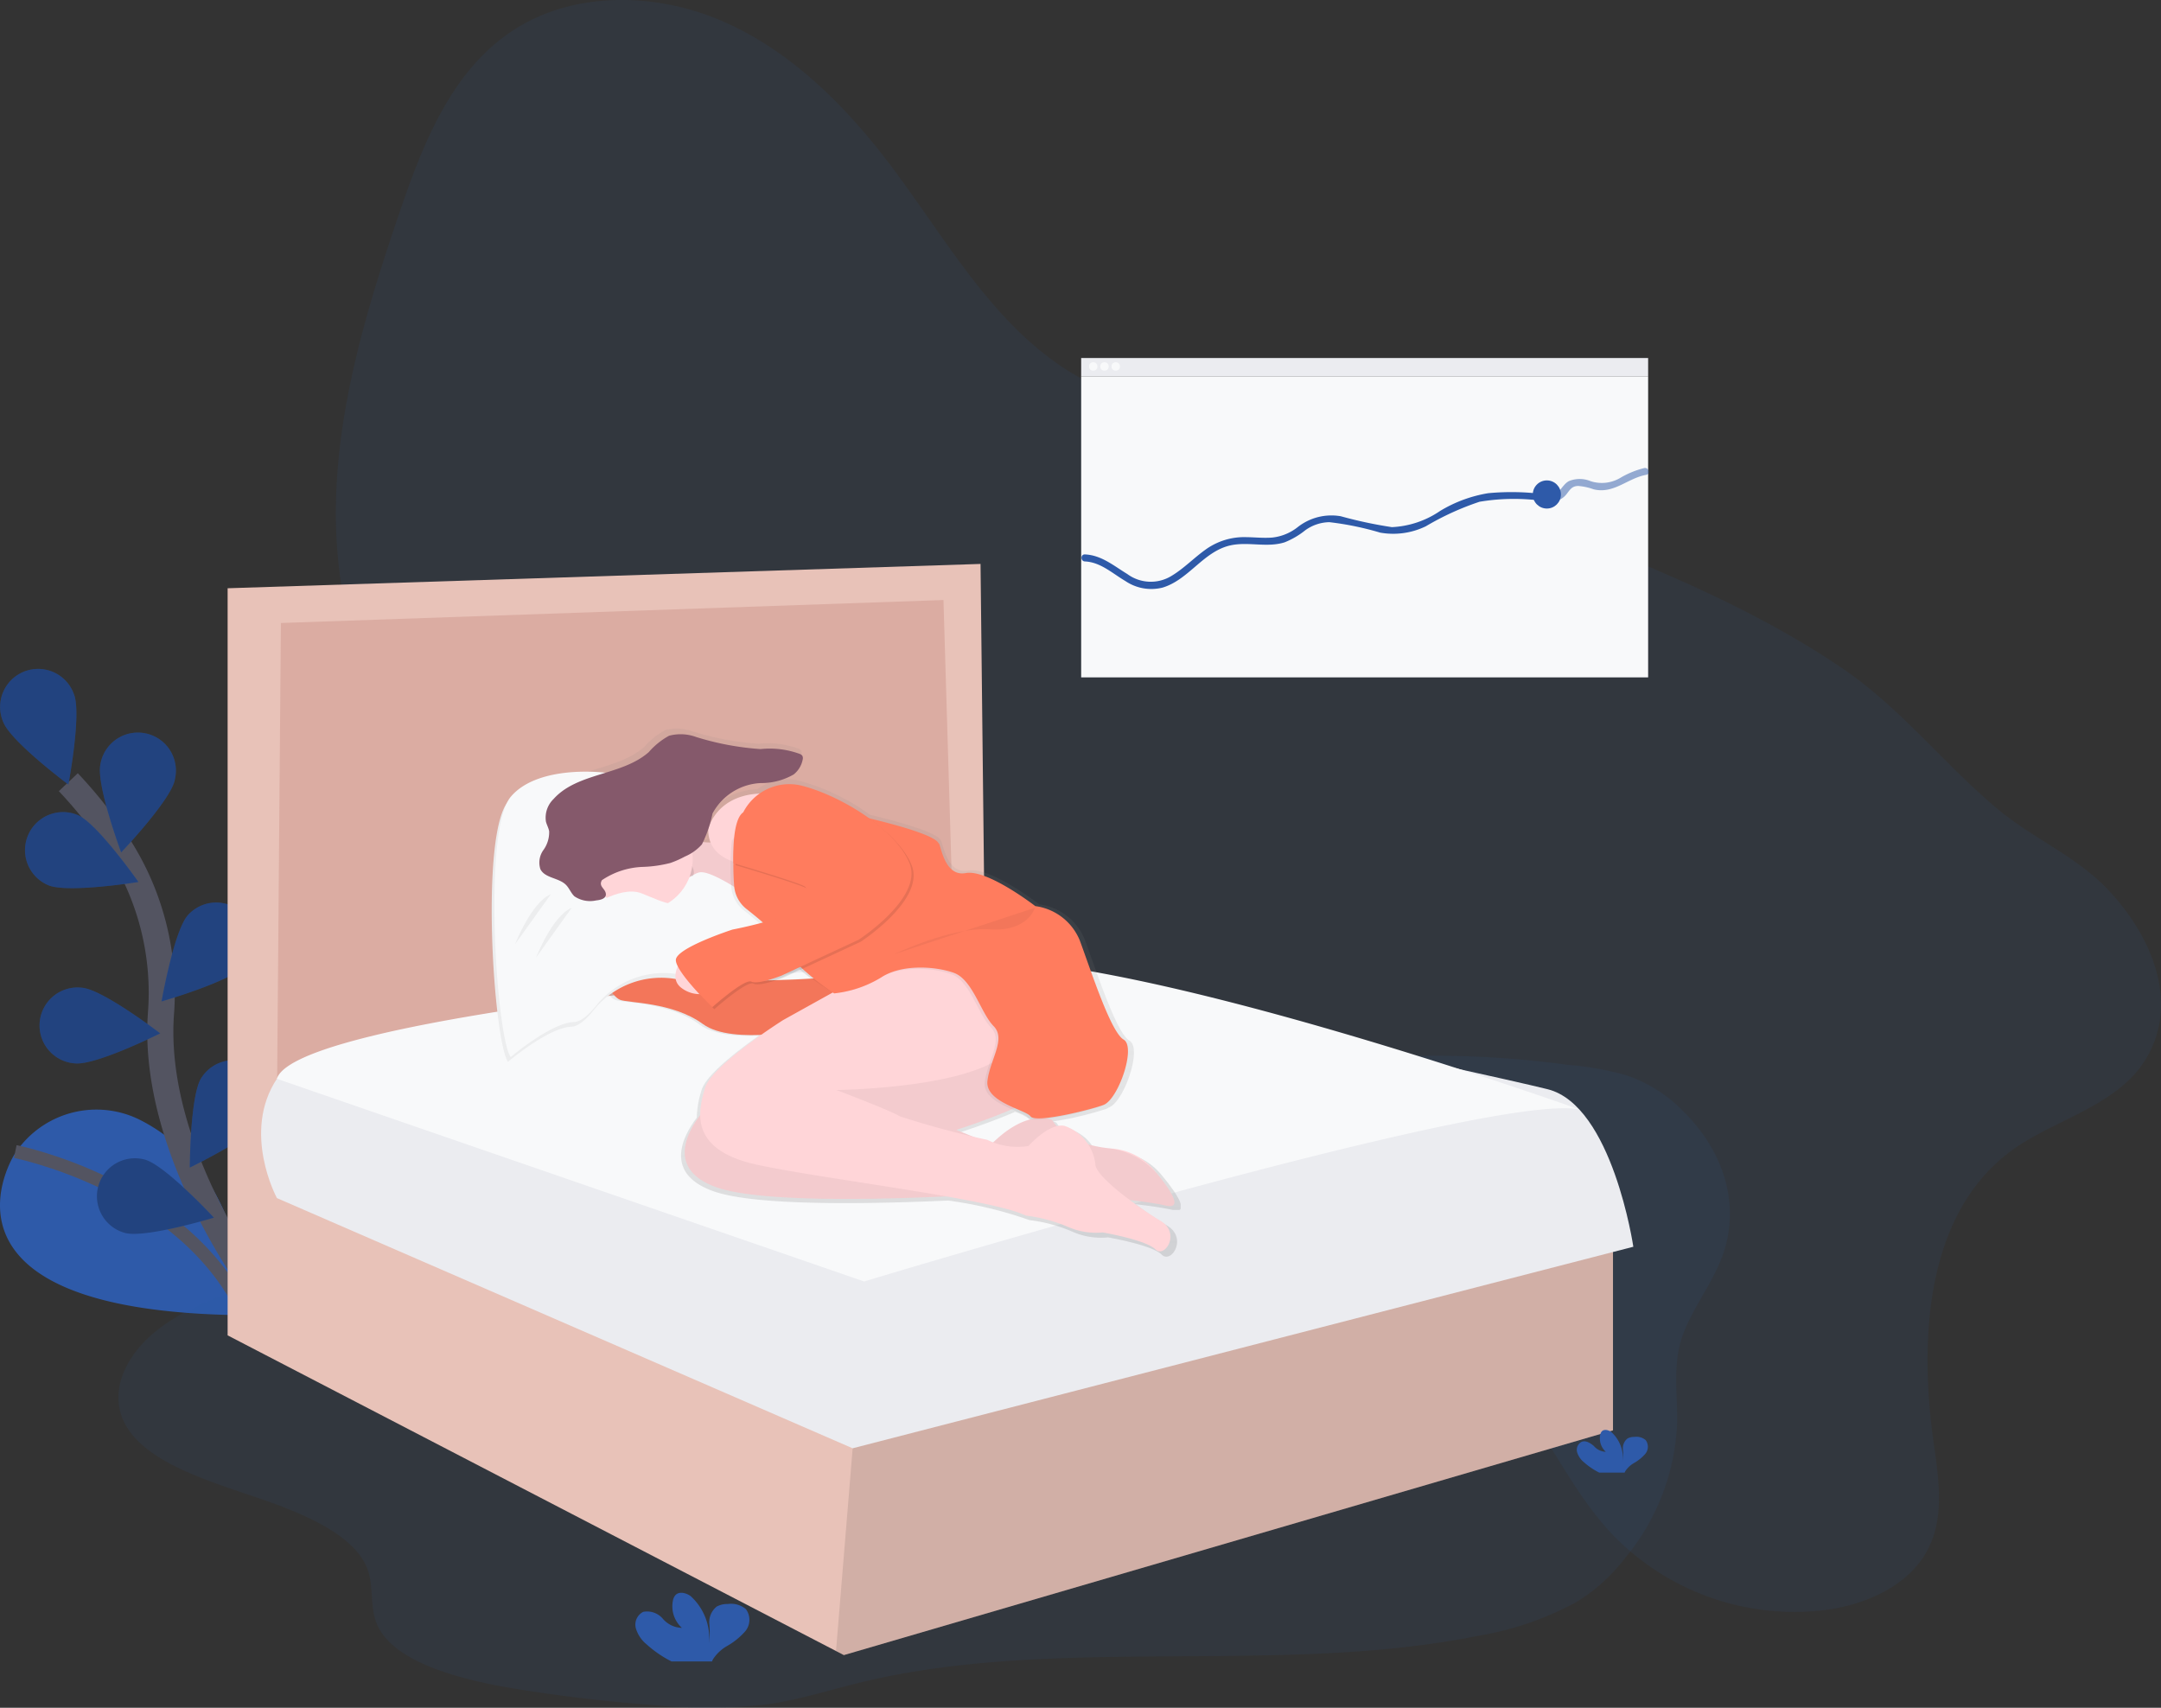 <svg xmlns="http://www.w3.org/2000/svg" xmlns:xlink="http://www.w3.org/1999/xlink" width="165.581" height="130.857" viewBox="0 0 165.581 130.857"><rect x="0" y="0" width="165.581" height="130.857" fill="#333333" stroke="none"/><defs><style>.a,.d,.e{fill:#2e5aa9;}.a,.k{opacity:0.1;}.b{fill:#ebecf0;}.c{fill:#f8f9fa;}.d{opacity:0.5;}.f,.g{fill:none;stroke:#535461;stroke-miterlimit:10;}.g{stroke-width:2px;}.h{opacity:0.25;}.i{fill:#dbaca2;}.j{fill:#e8c2b8;}.l{fill:url(#a);}.m{fill:#ffd5d8;}.n{fill:#ff7c5e;}.o{opacity:0.05;}.p{fill:#85596b;}</style><linearGradient id="a" x1="0.5" y1="1" x2="0.5" gradientUnits="objectBoundingBox"><stop offset="0" stop-color="gray" stop-opacity="0.251"/><stop offset="0.54" stop-color="gray" stop-opacity="0.122"/><stop offset="1" stop-color="gray" stop-opacity="0.102"/></linearGradient></defs><g transform="translate(-0.003 0.006)"><path class="a" d="M364.023,120.437c-6.472,4.808-7.029,14.253-5.917,22.24.373,2.674.841,5.522-.288,7.974-1.381,3-4.808,4.533-8.083,4.951a19.352,19.352,0,0,1-16.343-5.919c-3.541-3.809-5.421-8.948-9.068-12.655-6.108-6.2-15.767-7.114-24.433-6.335-6.132.55-12.953,1.579-17.9-2.081-3.483-2.576-5.168-7-5.576-11.314-.194-2.083-.157-4.268-1.1-6.133a9.959,9.959,0,0,0-2.37-2.852c-8.5-7.535-21.6-8.3-29.67-16.289-5.449-5.4-7.7-13.394-7.58-21.061s2.379-15.13,4.855-22.4c1.756-5.159,3.869-10.6,8.323-13.742,4.7-3.319,11.222-3.261,16.5-.949s9.482,6.569,12.942,11.18c4.324,5.764,7.964,12.467,14.229,16.027,4.274,2.432,9.266,3.092,14.057,4.155,8.008,1.775,15.693,4.753,23.31,7.8,7.292,2.915,14.614,5.933,21.12,10.337,4.6,3.112,7.818,7.361,12.014,10.863,2.735,2.282,6.033,3.6,8.5,6.23,3.032,3.237,5.311,8.055,3.132,12.373C372.607,116.941,367.456,117.884,364.023,120.437Z" transform="translate(-209.954 -32.23)"/><rect class="b" width="43.442" height="1.402" transform="translate(82.845 27.427)"/><rect class="c" width="43.442" height="23.069" transform="translate(82.845 28.829)"/><path class="d" d="M833.888,261.183a6.8,6.8,0,0,0-1.848.757,2.777,2.777,0,0,1-2.259.252,2.2,2.2,0,0,0-1.662-.014c-.658.349-.733,1.283-1.693.988-.332-.1-.47.418-.142.52a1.489,1.489,0,0,0,1.591-.44c.291-.343.414-.678.94-.691a4.421,4.421,0,0,1,1.184.257c1.549.379,2.6-.851,4.031-1.109C834.372,261.64,834.226,261.122,833.888,261.183Z" transform="translate(-707.892 -225.325)"/><path class="e" d="M636.117,273.116a19.091,19.091,0,0,0-4.464-.107,10.349,10.349,0,0,0-3.688,1.358,7.13,7.13,0,0,1-3.7,1.244,33.307,33.307,0,0,1-3.915-.835,4.175,4.175,0,0,0-3.289.824,3.8,3.8,0,0,1-1.951.808c-.667.055-1.338-.022-2.006-.03a5.057,5.057,0,0,0-3.154.982c-.869.626-1.619,1.41-2.536,1.966a3.036,3.036,0,0,1-3.425-.125c-1.032-.626-1.98-1.446-3.245-1.5-.346-.016-.346.525,0,.539,1.2.052,2.116.923,3.1,1.5a3.544,3.544,0,0,0,2.843.506c2.019-.6,3.145-2.791,5.228-3.242,1.363-.294,2.791.2,4.139-.232a6.141,6.141,0,0,0,1.566-.915,3.23,3.23,0,0,1,1.858-.626,22.812,22.812,0,0,1,3.889.8,5.719,5.719,0,0,0,3.5-.486,21.208,21.208,0,0,1,4.116-1.879,15.945,15.945,0,0,1,5.148-.019C636.466,273.691,636.463,273.152,636.117,273.116Z" transform="translate(-517.613 -235.225)"/><circle class="e" cx="1.078" cy="1.078" r="1.078" transform="translate(117.449 36.805)"/><circle class="c" cx="0.323" cy="0.323" r="0.323" transform="translate(83.445 27.751)"/><circle class="c" cx="0.323" cy="0.323" r="0.323" transform="translate(84.307 27.751)"/><circle class="c" cx="0.323" cy="0.323" r="0.323" transform="translate(85.17 27.751)"/><path class="e" d="M72.508,578.494s-7.764,12.129,17.687,12.337c0,0,.374-10.553-7.945-14.9a7.464,7.464,0,0,0-9.623,2.384Z" transform="translate(-71.39 -490.059)"/><path class="f" d="M78.88,595.61s13.036,2.569,17.629,12.541" transform="translate(-77.705 -507.378)"/><path class="g" d="M119.524,454.12s-8.37-10.816-7.606-21.479a20.774,20.774,0,0,0-3.165-12.719,34.847,34.847,0,0,0-3.933-5.012" transform="translate(-99.582 -354.98)"/><path class="e" d="M77.151,361.524c.584,1.5-.432,6.9-.432,6.9s-4.406-3.287-4.99-4.785a2.912,2.912,0,1,1,5.422-2.114Z" transform="translate(-71.475 -308.314)"/><path class="e" d="M126.007,394.525c-.323,1.576-4.113,5.557-4.113,5.557s-1.914-5.153-1.591-6.735a2.912,2.912,0,1,1,5.7,1.17Z" transform="translate(-112.609 -334.772)"/><path class="e" d="M156.784,478.627c-1.074,1.2-6.354,2.721-6.354,2.721s.949-5.414,2.022-6.611a2.911,2.911,0,1,1,4.332,3.891Z" transform="translate(-138.048 -404.621)"/><path class="e" d="M170.024,555.437c-.857,1.361-5.8,3.759-5.8,3.759s.02-5.5.877-6.857a2.911,2.911,0,1,1,4.928,3.1Z" transform="translate(-149.679 -469.736)"/><path class="e" d="M85.4,435.134c1.482.626,6.909-.247,6.909-.247s-3.161-4.5-4.642-5.125a2.915,2.915,0,1,0-2.266,5.372Z" transform="translate(-81.699 -367.311)"/><path class="e" d="M93.554,521.141c1.6.157,6.517-2.3,6.517-2.3s-4.365-3.339-5.966-3.493a2.912,2.912,0,1,0-.551,5.795Z" transform="translate(-87.793 -439.666)"/><path class="e" d="M120.966,604.619c1.552.421,6.813-1.17,6.813-1.17s-3.739-4.03-5.291-4.45a2.911,2.911,0,1,0-1.522,5.62Z" transform="translate(-111.385 -510.151)"/><path class="h" d="M77.151,361.524c.584,1.5-.432,6.9-.432,6.9s-4.406-3.287-4.99-4.785a2.912,2.912,0,1,1,5.422-2.114Z" transform="translate(-71.475 -308.314)"/><path class="h" d="M126.007,394.525c-.323,1.576-4.113,5.557-4.113,5.557s-1.914-5.153-1.591-6.735a2.912,2.912,0,1,1,5.7,1.17Z" transform="translate(-112.609 -334.772)"/><path class="h" d="M156.784,478.627c-1.074,1.2-6.354,2.721-6.354,2.721s.949-5.414,2.022-6.611a2.911,2.911,0,1,1,4.332,3.891Z" transform="translate(-138.048 -404.621)"/><path class="h" d="M170.024,555.437c-.857,1.361-5.8,3.759-5.8,3.759s.02-5.5.877-6.857a2.911,2.911,0,1,1,4.928,3.1Z" transform="translate(-149.679 -469.736)"/><path class="h" d="M85.4,435.134c1.482.626,6.909-.247,6.909-.247s-3.161-4.5-4.642-5.125a2.915,2.915,0,1,0-2.266,5.372Z" transform="translate(-81.699 -367.311)"/><path class="h" d="M93.554,521.141c1.6.157,6.517-2.3,6.517-2.3s-4.365-3.339-5.966-3.493a2.912,2.912,0,1,0-.551,5.795Z" transform="translate(-87.793 -439.666)"/><path class="h" d="M120.966,604.619c1.552.421,6.813-1.17,6.813-1.17s-3.739-4.03-5.291-4.45a2.911,2.911,0,1,0-1.522,5.62Z" transform="translate(-111.385 -510.151)"/><path class="a" d="M192.854,532.6c-2.976-.066-6.172.083-8.537,1.253-4.385,2.164-3.795,6.555-6.655,9.6-2.415,2.572-7.031,3.908-11.507,4.76-7.292,1.389-14.94,1.909-22.182,3.4-4.27.88-8.508,2.16-11.433,4.349s-4.238,5.455-2.26,8.046c1.829,2.395,5.859,3.676,9.529,4.916s7.557,2.868,8.578,5.453c.569,1.439.146,2.991.81,4.412,1.309,2.8,6.213,4.127,10.619,4.843,3.519.572,7.1.993,10.7,1.253a40.129,40.129,0,0,0,8.653-.089c2.448-.357,4.714-1.1,7.062-1.665,14.917-3.632,32.073-.49,47.287-3.566a23.914,23.914,0,0,0,7.591-2.62,13.9,13.9,0,0,0,3.7-3.377,17.237,17.237,0,0,0,3.95-10.168c.063-2.111-.313-4.245.265-6.324.606-2.164,2.224-4.155,3.085-6.284,1.566-3.869.47-8.144-2.94-11.491a10.962,10.962,0,0,0-4.354-2.706,23.4,23.4,0,0,0-4.437-.783,76.1,76.1,0,0,0-12.779-.661c-3.035.185-6.006.731-9.051.83-4.273.139-7.62-.846-11.493-1.771A69.845,69.845,0,0,0,192.854,532.6Z" transform="translate(-120.257 -454.226)"/><path class="i" d="M120.14,290.275v41.891l55.738-10.827-1.065-32.129Z" transform="translate(-101.321 -243.919)"/><path class="j" d="M217.51,328.433v13.845L158.577,359.5l-.6-.312L111.36,335V277.754l57.69-1.864.356,31.774-2.309.711-.888-29.719-50.767,1.76-.354,43.046,44.2,19.349.034-.008Z" transform="translate(-93.916 -232.685)"/><path class="k" d="M468.525,611.37v13.845l-58.933,17.219-.6-.312,1.345-16.383Z" transform="translate(-344.931 -515.622)"/><path class="b" d="M231.64,503.888s-28.533,2.847-31.3,6.971-.024,9.183-.024,9.183l44.111,19.171,59.82-15.443s-1.6-10.829-6.567-12.071-44.559-9.762-44.559-9.762S237.142,500.96,231.64,503.888Z" transform="translate(-179.094 -428.244)"/><path class="c" d="M206.83,510.666l45,15.532s48-14.553,54.8-13.183c0,0-33.575-12.018-46.986-11.494a218.289,218.289,0,0,0-21.878,2.171S208.074,506.674,206.83,510.666Z" transform="translate(-185.615 -428.011)"/><path class="l" d="M381.438,425.5h0l.011-.016v-.009l.008-.016v-.124h0v-.241l-.013-.039h0l-.016-.044V425l-.013-.031v-.017l-.013-.03-.008-.019-.013-.03-.009-.02-.014-.03-.009-.019-.017-.033-.009-.017-.023-.045h0l-.028-.053-.009-.017-.02-.038-.011-.02-.02-.034-.013-.022-.02-.034-.034-.052-.022-.034-.014-.022-.023-.038-.013-.02-.031-.05v-.009L381,424.2l-.012-.017-.028-.042-.016-.022-.027-.038-.016-.024-.027-.038-.017-.025-.028-.031-.017-.024-.03-.041-.016-.02-.039-.053v-.008l-.045-.063-.016-.022-.03-.041-.02-.027-.028-.038-.02-.027-.028-.038-.02-.025-.03-.039-.02-.025-.031-.041-.019-.024-.038-.047-.013-.016h0c-.141-.178-.287-.357-.432-.529a4.856,4.856,0,0,0-3.3-1.712c-.13-.011-.266-.025-.4-.042h-.058l-.1-.014h-.049l-.157-.022h0l-.149-.023-.052-.009-.1-.019-.063-.013-.1-.019-.067-.014-.091-.02-.069-.016-.091-.022-.07-.017-.089-.023-.07-.019-.089-.025h0a3.241,3.241,0,0,0-1.879-1.441,1.412,1.412,0,0,0-.575.03l-.033-.036-.047-.053-.063-.08-.041-.053-.066-.092-.033-.045q-.049-.07-.092-.144a1.4,1.4,0,0,0-.288-.092,25.9,25.9,0,0,0,4.086-.963.872.872,0,0,0,.183-.1l.028-.009c1.161-.423,2.586-4.542,1.583-5.118s-2.533-5.325-3.43-7.757a4.371,4.371,0,0,0-3.483-2.691s-3.746-2.9-5.435-2.586-1.953-2.216-2.111-2.321a.191.191,0,0,1-.045-.055c-.407-.637-3.645-1.488-5.391-1.908a16.4,16.4,0,0,0-5.389-2.594,3.69,3.69,0,0,0-3.22.642c-3.458.175-4.009,2.788-4.009,2.788a2.592,2.592,0,0,0,.182,1.043,4.206,4.206,0,0,1-.559-.03,15.8,15.8,0,0,0,.713-2.243,4.517,4.517,0,0,1,3.759-2.379,5.026,5.026,0,0,0,2.587-.675,1.962,1.962,0,0,0,.7-1.161.416.416,0,0,0-.025-.3.423.423,0,0,0-.171-.138,6.8,6.8,0,0,0-3.1-.39,21.907,21.907,0,0,1-5.031-.94,3.524,3.524,0,0,0-2.133-.1,5.771,5.771,0,0,0-1.587,1.28c-2.1,1.851-5.584,1.583-7.45,3.67a2.033,2.033,0,0,0-.6,1.77c.064.257.207.493.252.755a2.386,2.386,0,0,1-.453,1.474,1.676,1.676,0,0,0-.235,1.493c.356.717,1.441.664,2,1.233.262.265.388.644.661.9a2.161,2.161,0,0,0,1.7.313c.233-.022.583-.086.711-.291a4.061,4.061,0,0,0,6.392-1.1,5.732,5.732,0,0,1,3.6.974,2.559,2.559,0,0,0,.843,1.19c.37.29.81.645,1.253,1.026-1.123.3-2.121.486-2.121.486s-4.432,1.425-4.432,2.374a1.174,1.174,0,0,0,.157.487,1.941,1.941,0,0,0-.186.753,5.706,5.706,0,0,1-2.708-.977s-.144-.039-.367-.083c-.3-.381-1.172-1.438-1.691-1.4-.346.028-.47.833-.514,1.554a.673.673,0,0,0-.119.135c-.528.791.423,2.374,1.056,2.639s4.116.157,6.49,1.9c1.052.772,2.861.921,4.542.849-1.69,1.193-4.056,3.027-4.385,4.165a7.2,7.2,0,0,0-.373,2.121c-1.034,1.367-2.6,4.254,1.27,5.638,3.189,1.139,11.834.993,17.994.714a31.066,31.066,0,0,1,6.226,1.5,11.885,11.885,0,0,1,3.325.9,5.389,5.389,0,0,0,2.691.423s3.377.581,4.116,1.319,2-1.267.423-2.216c-.617-.37-1.536-.979-2.428-1.646,1.145.135,2.155.282,2.8.432l.064.014h.487l.017-.008h.011l.016-.011h.008l.02-.017h0Zm-14.577-5.059s-.445-.1-1.109-.258l-1.319-.533s2.251-.708,4.335-1.609a4.159,4.159,0,0,1,1.253.659.356.356,0,0,0,.218.114,6.638,6.638,0,0,0-2.968,1.847A2.629,2.629,0,0,1,366.861,420.44Zm-15.935-12.718,1.3-.6c.283.241.587.47.885.692-.714.042-1.674.089-2.76.119C350.685,407.818,350.926,407.723,350.926,407.723Z" transform="translate(-290.988 -332.852)"/><path class="m" d="M370.989,495.792s-1.137-1.544-1.756-1.5-.517,2.634-.517,2.634Z" transform="translate(-322.141 -421.93)"/><path class="n" d="M384.274,503.533s-12.088.982-14.361-1.085c0,0-2.118-.569-2.634.207s.413,2.324,1.034,2.583,4.03.157,6.354,1.859,8.42.313,8.42.313l2.531-.982Z" transform="translate(-320.807 -428.637)"/><path class="o" d="M384.274,503.533s-12.088.982-14.361-1.085c0,0-2.118-.569-2.634.207s.413,2.324,1.034,2.583,4.03.157,6.354,1.859,8.42.313,8.42.313l2.531-.982Z" transform="translate(-320.807 -428.637)"/><path class="m" d="M434.7,543.615s-2.583-1.859-7.9.47-18.6,3.565-18.6,3.565-4.442,4.442.626,6.251,24.174.313,24.174.313,7.8.517,10.227,1.085c1.469.345.313-1.319-.838-2.684a4.744,4.744,0,0,0-3.233-1.676c-1.525-.13-3.641-.609-4.609-2.2,0,0-1.859-.93-4.649,1.859l-2.691-1.093s7.386-2.324,7.645-3.875S434.7,543.615,434.7,543.615Z" transform="translate(-353.93 -462.934)"/><path class="o" d="M434.7,543.615s-2.583-1.859-7.9.47-18.6,3.565-18.6,3.565-4.442,4.442.626,6.251,24.174.313,24.174.313,7.8.517,10.227,1.085c1.287.3.556-.94-.413-2.164a5.933,5.933,0,0,0-3.978-2.227c-1.488-.169-3.386-.687-4.287-2.169,0,0-1.859-.93-4.648,1.859l-2.692-1.093s7.386-2.324,7.645-3.875S434.7,543.615,434.7,543.615Z" transform="translate(-353.93 -462.934)"/><path class="m" d="M441.1,487.054s-3.255-5.168-10.951-.672l-9.867,5.482s-5.482,3.461-5.992,5.217-1.292,4.752,4.082,5.889,17.874,2.583,20.508,3.875a11.873,11.873,0,0,1,3.255.879,5.354,5.354,0,0,0,2.634.413s3.306.569,4.03,1.292,1.962-1.24.413-2.169-5.062-3.41-5.012-4.385a3.524,3.524,0,0,0-2.382-2.91c-1.193-.21-2.738,1.549-2.738,1.549a5.26,5.26,0,0,1-3.151-.47,67.8,67.8,0,0,1-6.716-1.807c-.62-.412-4.855-2.014-4.855-2.014s10.024-.1,12.965-2.789a2.938,2.938,0,0,1,2.066-.569C439.391,493.872,443.988,492.117,441.1,487.054Z" transform="translate(-360.272 -413.708)"/><path class="m" d="M391.521,436.8s2.944,2.066,5.217,0,.984,6.354.984,6.354a5.961,5.961,0,0,0-7.851-1.446Z" transform="translate(-339.987 -373.169)"/><path class="o" d="M391.521,436.8s2.944,2.066,5.217,0,.984,6.354.984,6.354a5.961,5.961,0,0,0-7.851-1.446Z" transform="translate(-339.987 -373.169)"/><path class="c" d="M313.187,433.935s3.1-2.634,4.855-2.686c.523-.016,1.128-.548,1.723-1.287a6.613,6.613,0,0,1,6.389-2.349,8.76,8.76,0,0,0,3.721-.19c5.424-1.344,2.738-4.7,2.738-4.7l-1.7-1.446s-2.324-1.6-3.2-1.5-3.151,2.428-3.41,2.169-3.41-2.583-3.926-3.2-4.652-2.634-3.618-3.2,6.249-2.686,5.215-3.1-6.613-1.034-8.782,1.549S312.1,432.436,313.187,433.935Z" transform="translate(-274.257 -352.582)"/><path class="o" d="M313.187,433.935s3.1-2.634,4.855-2.686c.523-.016,1.128-.548,1.723-1.287a6.613,6.613,0,0,1,6.389-2.349,8.76,8.76,0,0,0,3.721-.19c5.424-1.344,2.738-4.7,2.738-4.7l-1.7-1.446s-2.324-1.6-3.2-1.5-3.151,2.428-3.41,2.169-3.41-2.583-3.926-3.2-4.652-2.634-3.618-3.2,6.249-2.686,5.215-3.1-6.613-1.034-8.782,1.549S312.1,432.436,313.187,433.935Z" transform="translate(-274.257 -352.582)"/><path class="c" d="M314.5,431.659s3.1-2.634,4.855-2.686c.523-.016,1.128-.548,1.723-1.287a6.613,6.613,0,0,1,6.381-2.351,8.76,8.76,0,0,0,3.721-.19c5.424-1.344,2.738-4.7,2.738-4.7l-1.7-1.446s-2.324-1.6-3.2-1.5-3.151,2.428-3.41,2.169-3.41-2.583-3.926-3.2-4.644-2.633-3.613-3.2,6.251-2.686,5.217-3.1-6.613-1.034-8.782,1.549S313.419,430.16,314.5,431.659Z" transform="translate(-275.367 -350.667)"/><path class="m" d="M417.887,423.154s.827-3.927,6.871-2.376a19.1,19.1,0,0,1,9.04,4.907l-5.482,2.531-6.716-2.273S417.837,425.989,417.887,423.154Z" transform="translate(-363.616 -359.623)"/><path class="o" d="M438.184,424.09s5.812,1.253,6.36,2.116a.187.187,0,0,0,.045.053c.157.1.414,2.583,2.066,2.273s5.325,2.531,5.325,2.531a4.292,4.292,0,0,1,3.41,2.634c.879,2.376,2.376,7.026,3.358,7.593s-.414,4.6-1.549,5.012-5.217,1.4-5.579.879-3.513-1.085-3.306-2.738,1.446-3.2.47-4.185-1.6-3.565-3.048-4.082-4.03-.672-5.579.362a7.226,7.226,0,0,1-3.421,1.079s-3.2-1.859-3.72-3.151c-.348-.871-2.08-2.327-3.173-3.184a2.506,2.506,0,0,1-.957-1.879,19.718,19.718,0,0,1,.049-3.458,38.7,38.7,0,0,1,3.048-3.255Z" transform="translate(-372.856 -361.541)"/><path class="n" d="M439.571,423.494s5.812,1.253,6.36,2.116a.187.187,0,0,0,.045.053c.157.1.414,2.583,2.066,2.273s5.325,2.531,5.325,2.531a4.292,4.292,0,0,1,3.41,2.634c.879,2.376,2.376,7.026,3.358,7.593s-.414,4.6-1.549,5.012-5.217,1.4-5.579.879-3.513-1.085-3.306-2.738,1.446-3.2.47-4.185-1.6-3.565-3.048-4.082-4.03-.672-5.579.362a8.77,8.77,0,0,1-3.59,1.214s-3.021-1.989-3.538-3.28c-.348-.871-2.08-2.327-3.173-3.184a2.506,2.506,0,0,1-.957-1.879,19.715,19.715,0,0,1,.048-3.458,38.7,38.7,0,0,1,3.048-3.255Z" transform="translate(-374.037 -361.043)"/><path class="m" d="M402.23,502.54c-.052.052-.93,1.344.1,2.066a2.313,2.313,0,0,0,2.014.356Z" transform="translate(-350.076 -428.885)"/><path class="k" d="M408.211,418.87A3.968,3.968,0,0,1,412.6,416.8c2.99.724,7.335,3.358,8.368,5.992s-3.915,5.84-3.915,5.84l-5.889,2.738s-1.807.724-2.324.47-3,1.961-3,1.961-2.789-2.686-2.789-3.616,4.34-2.335,4.34-2.335,5.169-.982,5.114-1.962c0,0,.879-1.034.413-1.344s-5.45-1.782-5.45-1.782S407.287,419.491,408.211,418.87Z" transform="translate(-351.103 -356.476)"/><path class="n" d="M407.219,417.88a3.968,3.968,0,0,1,4.385-2.066c2.99.724,7.335,3.358,8.368,5.992s-3.914,5.839-3.914,5.839l-5.889,2.738s-1.807.724-2.324.47-3,1.961-3,1.961-2.789-2.686-2.789-3.616,4.34-2.335,4.34-2.335,5.169-.982,5.114-1.962c0,0,.879-1.034.413-1.344s-5.45-1.782-5.45-1.782S406.3,418.5,407.219,417.88Z" transform="translate(-350.268 -355.641)"/><path class="k" d="M392.83,440.159a6.445,6.445,0,0,1,2.758-.913c.284-.547-.46-1.142-.46-1.8a2.679,2.679,0,0,0-.413-1.24c-.739-.268-.232-.955-.232-.955Z" transform="translate(-342.483 -372.134)"/><circle class="m" cx="3.978" cy="3.978" r="3.978" transform="translate(45.128 61.826)"/><path class="p" d="M339.973,402.582a5.972,5.972,0,0,1,3.162-1.017,9.655,9.655,0,0,0,2.08-.3,7.544,7.544,0,0,0,1.118-.495,3.634,3.634,0,0,0,1.3-.929,9.693,9.693,0,0,0,.814-2.37,4.423,4.423,0,0,1,3.685-2.329,4.945,4.945,0,0,0,2.534-.661,1.922,1.922,0,0,0,.688-1.135.409.409,0,0,0-.025-.291.417.417,0,0,0-.168-.135,6.678,6.678,0,0,0-3.031-.382,21.431,21.431,0,0,1-4.926-.921,3.45,3.45,0,0,0-2.088-.1,5.666,5.666,0,0,0-1.554,1.253c-2.055,1.814-5.466,1.551-7.294,3.593a1.987,1.987,0,0,0-.586,1.732c.064.252.2.482.247.739a2.328,2.328,0,0,1-.443,1.443,1.648,1.648,0,0,0-.23,1.461c.349.7,1.41.65,1.962,1.206.257.258.379.626.647.877a2.143,2.143,0,0,0,1.665.313c.313-.03.825-.133.736-.553C340.195,403.21,339.7,403.049,339.973,402.582Z" transform="translate(-293.848 -335.146)"/><path class="c" d="M357,469.906s2.713-2.036,4.417-1.369,2.169,1.034,3.255.626,1.549.827,1.549.827l-6.76,1.951Z" transform="translate(-312.265 -400.094)"/><path class="o" d="M333.63,480.143s1.24-3.2,2.738-3.823" transform="translate(-292.555 -406.771)"/><path class="o" d="M323.4,473.543s1.24-3.2,2.738-3.823" transform="translate(-283.928 -401.205)"/><path class="o" d="M508.76,479.893s4.385-2.118,7.335-1.911,3.461-1.652,3.461-1.652" transform="translate(-440.256 -406.78)"/><path class="e" d="M383.1,815.443a2.494,2.494,0,0,1-.814-1.228,1.094,1.094,0,0,1,.569-1.253,1.584,1.584,0,0,1,1.5.528,1.986,1.986,0,0,0,1.461.7,2.226,2.226,0,0,1-.688-2.083.87.87,0,0,1,.191-.423c.29-.313.816-.177,1.162.067a4.367,4.367,0,0,1,1.417,3.626,6.9,6.9,0,0,0,.02-1.494,1.535,1.535,0,0,1,.561-1.322,1.69,1.69,0,0,1,.855-.2,1.765,1.765,0,0,1,1.388.395,1.377,1.377,0,0,1-.055,1.7,5.42,5.42,0,0,1-1.436,1.151,3.186,3.186,0,0,0-1.026.979.965.965,0,0,0-.077.175h-3.109A8.668,8.668,0,0,1,383.1,815.443Z" transform="translate(-333.565 -689.461)"/><path class="e" d="M843.346,734.294a1.543,1.543,0,0,1-.506-.765.688.688,0,0,1,.354-.783c.324-.124.672.1.94.329a1.25,1.25,0,0,0,.908.438,1.383,1.383,0,0,1-.428-1.3.54.54,0,0,1,.119-.263c.18-.193.508-.11.724.042a2.69,2.69,0,0,1,.882,2.254,4.27,4.27,0,0,0,.013-.929.947.947,0,0,1,.349-.821,1.052,1.052,0,0,1,.533-.125,1.1,1.1,0,0,1,.863.246.855.855,0,0,1-.034,1.059,3.366,3.366,0,0,1-.893.716,1.981,1.981,0,0,0-.637.609.6.6,0,0,0-.047.108h-1.944A5.388,5.388,0,0,1,843.346,734.294Z" transform="translate(-721.998 -622.275)"/></g></svg>